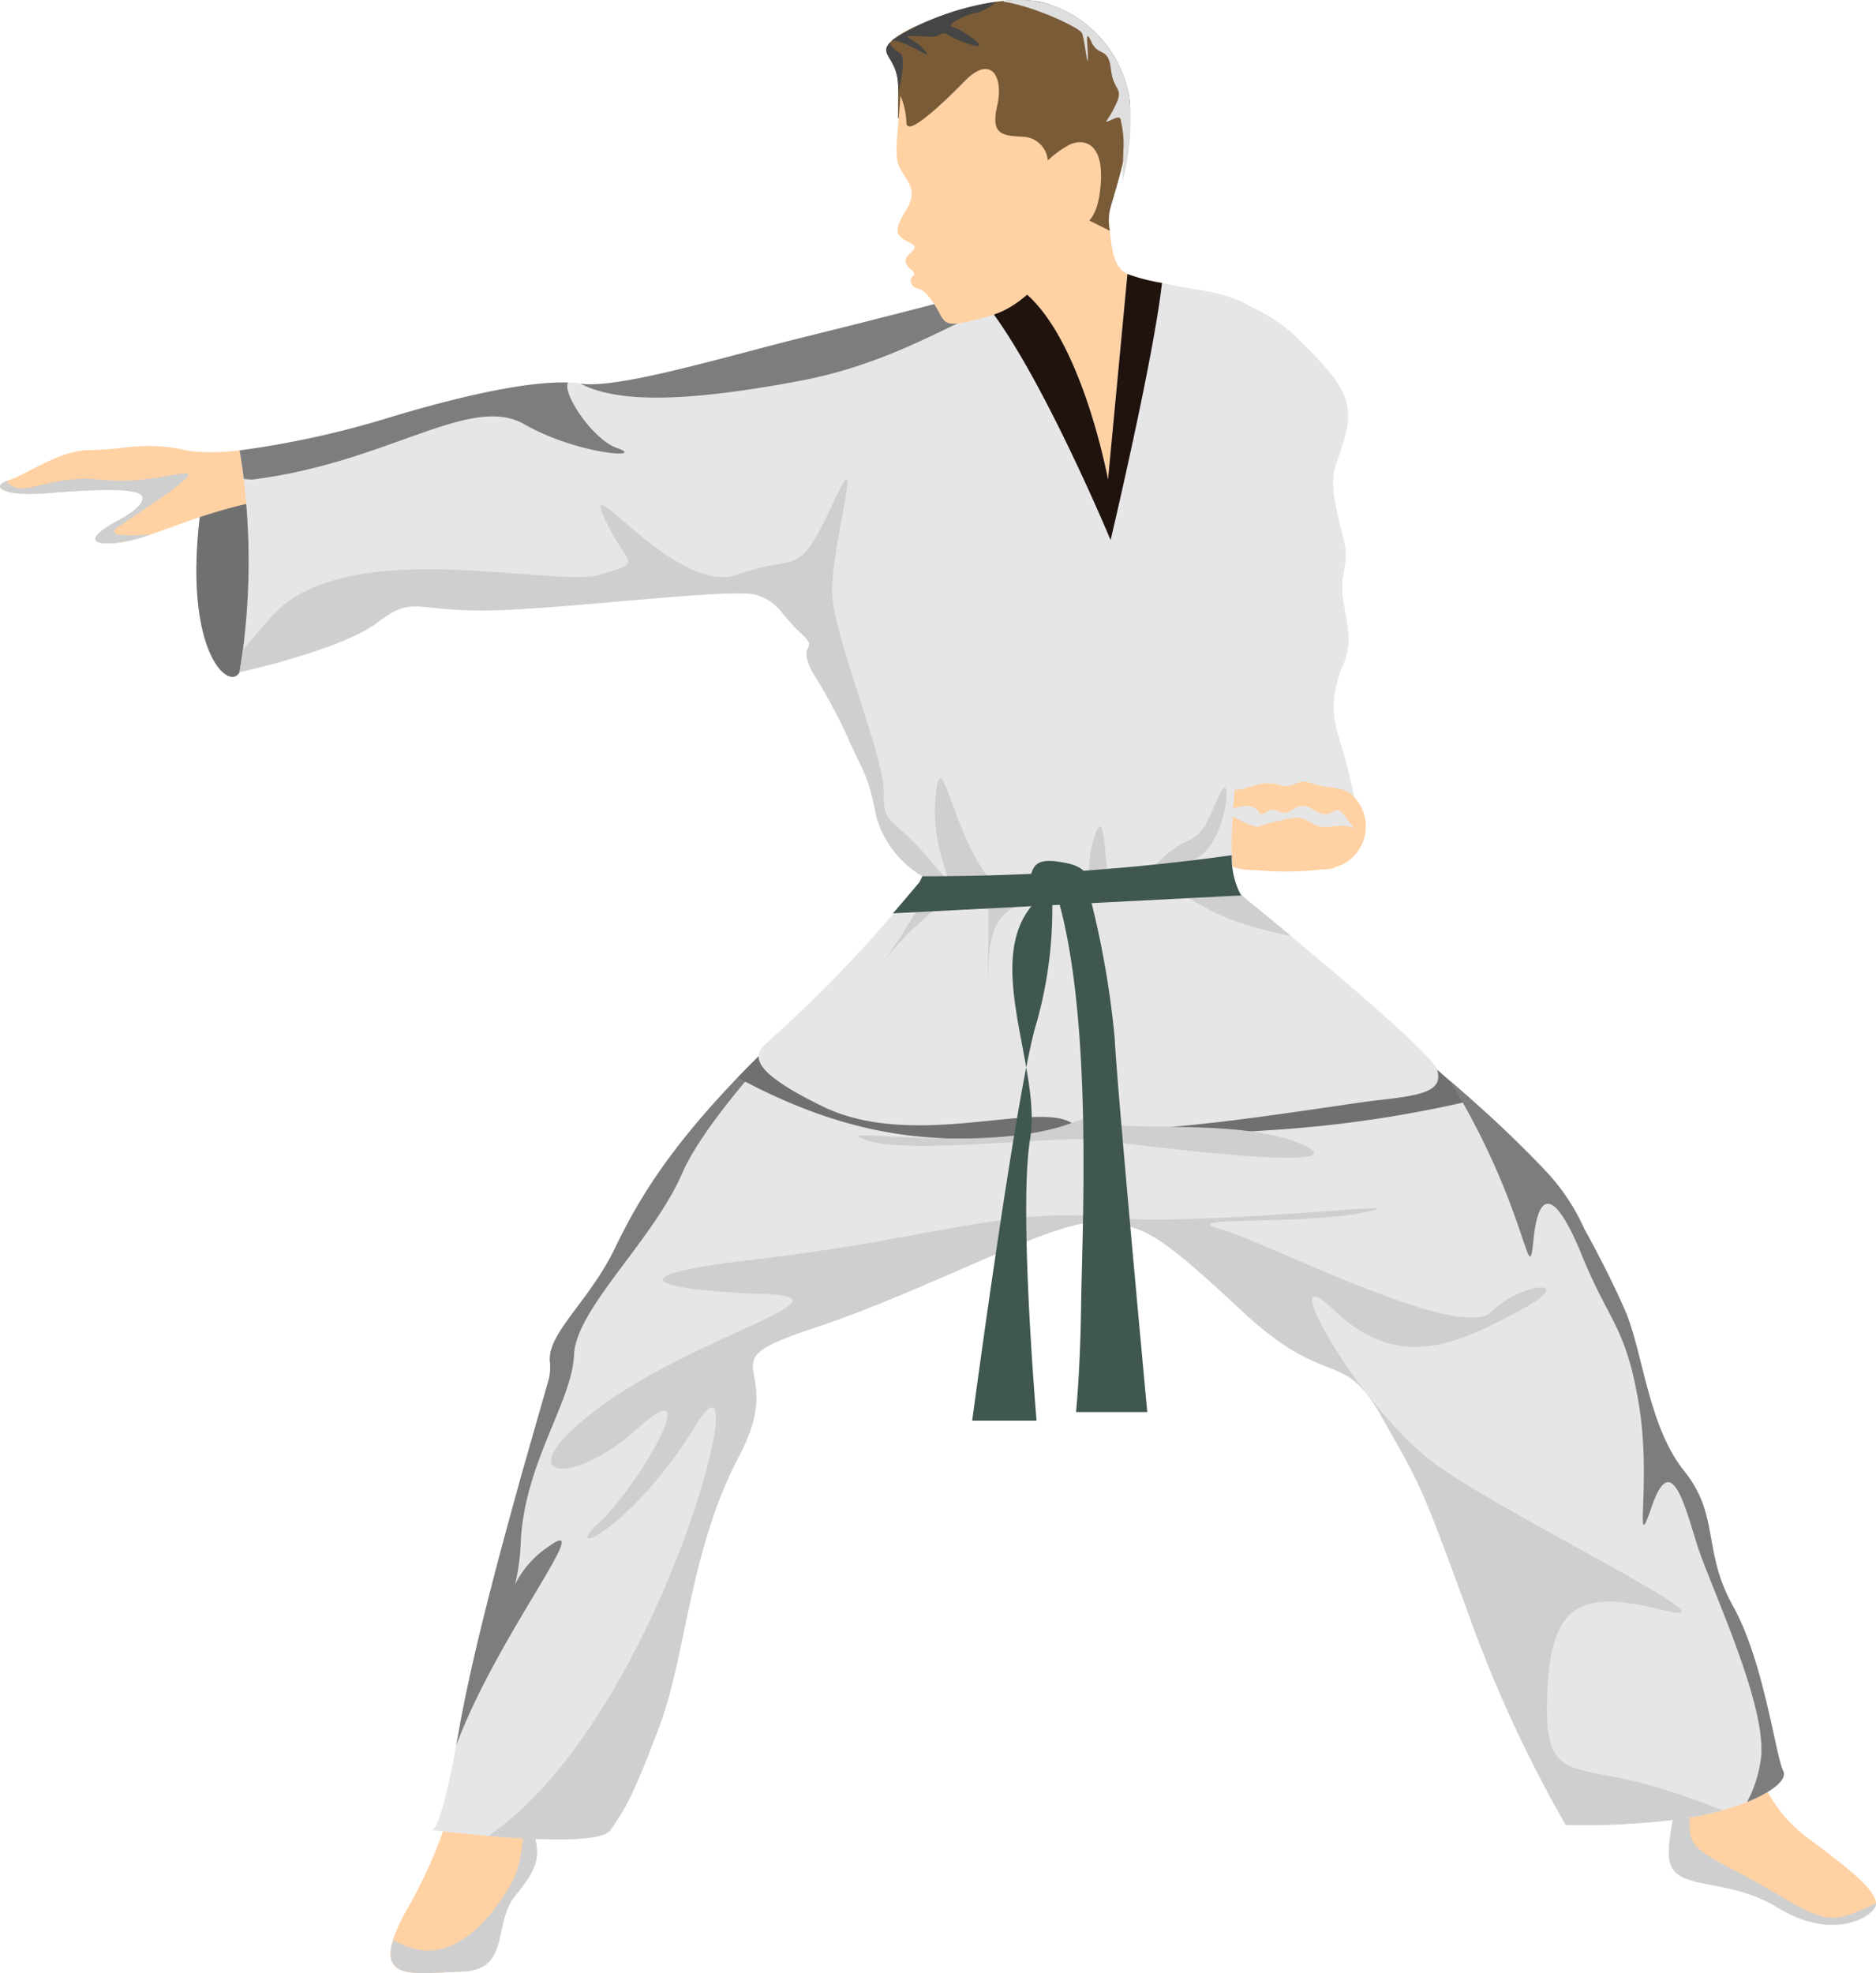 <svg xmlns="http://www.w3.org/2000/svg" width="117.47" height="123.539" viewBox="0 0 117.47 123.539">
    <defs>
        <style>
            .cls-1{fill:#e6e6e8}.cls-2{fill:#707070}.cls-3{fill:#ffd1a3}.cls-4,.cls-9{fill:#cfcfcf}.cls-4,.cls-5,.cls-6{mix-blend-mode:multiply}.cls-10,.cls-4,.cls-5,.cls-6,.cls-8{isolation:isolate}.cls-5,.cls-7{fill:#e6e6e6}.cls-11,.cls-8{fill:#7d7d7d}.cls-10,.cls-8{mix-blend-mode:screen}.cls-13{fill:#3f5651}.cls-15{fill:#454545}
        </style>
    </defs>
    <g id="illu_teak" transform="translate(-1012.895 -681.681)">
        <path id="패스_1278" d="M1032.612 727.537c-2.042 10.694 1.319 13.864 2.057 12.521s1.974-11.876 1.974-11.876z" class="cls-1" transform="translate(-6.772 -16.287)"/>
        <path id="패스_1279" d="M1032.612 727.537c-2.042 10.694 1.319 13.864 2.057 12.521s1.974-11.876 1.974-11.876z" class="cls-2" transform="translate(-6.772 -16.287)"/>
        <path id="패스_1280" d="M1082.209 700.621c.376 5.535.483 4.782 3.815 5.588s9.242.054 7.416 11.231-4.641 24.5-2.859 26.975 15.325 13 19.194 17.41 2.472 6.448 3.869 9.35 3.654 9.995 6.448 19.667 3.869 11.07 6.341 12.9 4.3 3.332 3.869 4.084-2.795 2.042-6.126 0-6.664-.86-6.771-3.224 1.5-4.622-.645-8.383-2.257-5.266-5.589-10.747-3.538-14.509-4.885-14.939-13.6-5.588-19.619-9.35-6.556-3.331-13.864 1.29-18.163 9.888-18.915 11.929-.323 4.514-1.505 9.888-2.794 5.8-4.084 9.457-2.257 8.2-1.934 9.565.242 2.015-1.209 3.788-.242 4.675-3.385 4.756-5.884.806-3.547-3.627a30.08 30.08 0 0 0 2.74-6.126c1.129-2.9 2.176-7.5 3.144-14.589s3.466-12.01 3.224-13.783 2.418-3.788 4.03-7.093 3.95-7.577 12.01-14.912 8.786-9.753 7.577-16.04-4.917-17.733-4.917-17.733a95.647 95.647 0 0 0-10.479.04c-4.353.363-4.313 1.128-10.318 1.209s-12.937-.121-16.766.725-6.609 2.418-8.544 2.5-.887-.765.4-1.451 1.894-1.41 1.209-1.693-2.781-.242-5.6 0-3.748-.4-2.5-.806 3.144-1.894 5.159-1.894 3.265-.564 5.884 0 8.3-.685 13.018-2.1 9.35-2.418 11.728-2.056 8.947-1.652 14.146-2.942 10.357-2.62 11.889-3.1 1.773-3.063 1.773-3.063z" class="cls-3" transform="translate(0 -6.727)"/>
        <path id="패스_1281" d="M1187.864 862.359a.491.491 0 0 0 .057-.257 12.951 12.951 0 0 1-1.884.794c-1.827.537-3.17-.859-6.663-2.687s-3.171-1.719-3.065-4.675a1.573 1.573 0 0 0-.886-1.368c.136 1.912-.527 3.418-.456 4.969.107 2.364 3.439 1.182 6.771 3.224s5.696.752 6.126 0z" class="cls-4" transform="translate(-57.561 -61.261)"/>
        <path id="패스_1282" d="M1059.213 857.057s.093 3.319-.874 4.931c-.9 1.5-3.605 5.725-7.344 3.436-.8 2.585 1.575 2.06 4.254 1.991 3.144-.081 1.935-2.982 3.385-4.756s1.531-2.418 1.209-3.788a5.225 5.225 0 0 1-.019-1.512z" class="cls-4" transform="translate(-13.476 -62.288)"/>
        <path id="패스_1283" d="M1136.647 738.25a5.94 5.94 0 0 1 .323-4.325c.887-2.041-.323-3.708 0-5.562s.161-1.532-.4-4.111 0-2.579.564-4.836c.55-2.2-.438-3.409-3.08-6-.064-.066-.131-.132-.2-.2a10.9 10.9 0 0 0-2.575-1.667l-.163.366s-5.7 31.113-5.642 31.328 12.413 0 12.413 0a46.318 46.318 0 0 0-1.24-4.993z" class="cls-1" transform="translate(-39.983 -10.61)"/>
        <path id="패스_1284" d="M1136.647 738.25a5.94 5.94 0 0 1 .323-4.325c.887-2.041-.323-3.708 0-5.562s.161-1.532-.4-4.111 0-2.579.564-4.836c.55-2.2-.438-3.409-3.08-6-.064-.066-.131-.132-.2-.2a10.9 10.9 0 0 0-2.575-1.667l-.163.366s-5.7 31.113-5.642 31.328 12.413 0 12.413 0a46.318 46.318 0 0 0-1.24-4.993z" class="cls-5" transform="translate(-39.983 -10.61)"/>
        <g id="그룹_42" class="cls-6" transform="translate(1089.925 700.943)">
            <path id="패스_1285" d="M1132.643 749.792c-.727 1-.134.19 2.266-1.505a5.129 5.129 0 0 0-2.266 1.505z" class="cls-7" transform="translate(-1132.352 -724.6)"/>
            <path id="패스_1286" d="M1139.775 728.363c.323-1.854.161-1.532-.4-4.111s0-2.579.564-4.836c.55-2.2-.438-3.409-3.08-6-.064-.066-.132-.132-.2-.2a10.9 10.9 0 0 0-2.575-1.667l-.163.366-.547 2.994 1.112 8.774c3.681 4.514 1.047 7.9 2.042 7.738s1.479-2.257.995-.161 1.667 1.333-1.424 3.407c-.3.2-.568.388-.824.569a4.272 4.272 0 0 1 3.988.458 6.923 6.923 0 0 1 .517-1.774c.882-2.037-.327-3.704-.005-5.557z" class="cls-7" transform="translate(-1132.713 -711.553)"/>
        </g>
        <path id="패스_1287" d="M1139.791 758.542a2.669 2.669 0 0 1-.824 4.262c-1.128.4-.2.161-1.733.322a19.218 19.218 0 0 1-3.44 0c-.913-.04-1.477 0-2.082-.564s-.135-4.507.6-4.47 1.619-.648 2.707-.326 1.128-.455 2.1-.087 2.124.148 2.672.863z" class="cls-3" transform="translate(-42.102 -26.956)"/>
        <path id="패스_1288" d="M1139.976 761.424l-.685-.9c-.685-.9-.685.455-1.894-.333s-1.33.506-2.177.091-.927.536-1.3 0-1.115-.391-2.138 0c0 0 1.748 1.06 2.138.946a13.9 13.9 0 0 1 2.257-.551c.872-.1 1.1.746 2.311.551s1.488.196 1.488.196z" class="cls-5" transform="translate(-42.224 -27.793)"/>
        <path id="패스_1289" d="M1139.463 822.67c-.484-.967-1.209-6.851-3.144-10.317s-.806-5.655-3.063-8.464-2.579-7.5-3.708-10.076-2.534-5.062-2.534-5.062a13.057 13.057 0 0 0-2.33-3.536c-3.869-4.406-17.411-14.938-19.194-17.411a2.724 2.724 0 0 1-.392-1.012l-19.457-.316c-.994 2.374-3.2 4.85-7.358 8.637-8.06 7.335-10.4 11.607-12.01 14.912s-4.272 5.32-4.03 7.093a3.418 3.418 0 0 1-.065 1c-.428 1.5-.943 3.287-1.491 5.225-.153.524-.308 1.068-.461 1.644-1.413 5.072-2.937 10.873-3.706 15.264-.966 5.515-1.5 6.092-1.647 6.131.709.088 10.272 1.254 11.141 0 .9-1.3 1.387-2.024 3.08-6.537s1.854-10.962 5-16.927-2.418-5.642 4.675-7.98 14.987-6.771 17.73-6.609 3.475.322 8.993 5.481 6.324 2.257 8.823 6.69 2.418 4.111 5.4 12.252a82.616 82.616 0 0 0 6.126 13.3 46.785 46.785 0 0 0 6.713-.309c4.06-.443 7.392-2.106 6.909-3.073z" class="cls-1" transform="translate(-14.909 -30.117)"/>
        <path id="패스_1290" d="M1064.572 800.538c.115-2.891 4.946-7.158 6.771-11.369s9.429-11.7 9.429-11.7c-.518.492-1.068 1-1.664 1.547-8.06 7.335-10.4 11.607-12.01 14.912s-4.272 5.32-4.03 7.093a3.417 3.417 0 0 1-.065 1c-.428 1.5-.943 3.287-1.491 5.225-.153.524-.308 1.068-.461 1.644-1.413 5.072-2.937 10.873-3.706 15.264-.052.3-.1.569-.151.838 2.542-6.857 8.883-14.7 5.766-12.445a6.144 6.144 0 0 0-2.075 2.348 13.682 13.682 0 0 0 .356-2.743c.271-4.903 3.216-8.724 3.331-11.614z" class="cls-8" transform="translate(-15.734 -34.022)"/>
        <path id="패스_1291" d="M1130.518 784.6c-2.223-1.976-4.8-4.16-7.165-6.183-3.088-.576-5.589-1.016-5.68-.951-.2.145-21.344 1.154-28.812 1.506l-.044.041c-1.662 1.512-3.069 2.888-4.288 4.158 8.723 4.708 14.055 3.707 18.321 3.8s9.745-.154 15.629-.552a76.158 76.158 0 0 0 12.039-1.819z" class="cls-2" transform="translate(-25.442 -34.018)"/>
        <path id="패스_1292" d="M1096.659 767.288a82.253 82.253 0 0 1-9.189 9.726c-.852.811-2.526 1.612 3.116 4.353s13.344-.362 15.579 1.028 16.26-1.109 19.242-1.431 3.985-.642 3.645-1.893-12.307-10.977-12.307-10.977z" class="cls-1" transform="translate(-26.163 -30.405)"/>
        <g id="그룹_43" class="cls-6" transform="translate(1068.061 736.915)">
            <path id="패스_1293" d="M1098.619 775.062c-.243.322-.22.31 0 0z" class="cls-9" transform="translate(-1098.445 -770.081)"/>
            <path id="패스_1294" d="M1131.064 768.445l-4.186-.168c1 .21 1.577 1 3.874 1.846a28.694 28.694 0 0 0 3.465.922c-1.803-1.503-3.153-2.6-3.153-2.6z" class="cls-9" transform="translate(-1108.544 -767.671)"/>
            <path id="패스_1295" d="M1115.967 767.907l-14.183-.569a54.431 54.431 0 0 1-3.069 4.981c.059-.077.128-.169.218-.284 1.29-1.666 3.815-3.923 4.729-3.923s1.612-.893 1.612 1.246-.107 5.72 0 3.2.7-3.7 3.009-4.074 5.964-.409 7.684-.581z" class="cls-9" transform="translate(-1098.541 -767.338)"/>
        </g>
        <path id="패스_1296" d="M1094.287 708.932a15.693 15.693 0 0 1-2.534-.645l-1.215 12.87s-1.947-10.558-6.377-12.426a1.716 1.716 0 0 1-.635.376c-1.531.484-6.69 1.814-11.889 3.1s-11.768 3.3-14.146 2.942-7.013.645-11.728 2.056a57.805 57.805 0 0 1-9.6 2.123 43.2 43.2 0 0 1 0 13.89s6.38-1.4 8.637-3.116 2.257-.7 6.878-.753 15.422-1.451 16.873-.967 1.451 1.182 2.74 2.365-.268.537.753 2.472a34.362 34.362 0 0 1 2.149 3.944c1.022 2.343 1.344 2.427 1.828 5.017a6.327 6.327 0 0 0 2.9 3.81 10.655 10.655 0 0 1-.594 1.146h20.525c-1.783-2.472 1.032-15.8 2.859-26.975s-4.092-10.423-7.424-11.229z" class="cls-1" transform="translate(-8.262 -9.45)"/>
        <g id="그룹_44" class="cls-10" transform="translate(1027.896 699.281)">
            <path id="패스_1297" d="M1053.985 721.433c3.385 1.934 7.738 2.169 5.8 1.488-1.552-.547-3.462-3.5-3.055-4.091-2.524-.1-6.711.845-10.97 2.12a57.817 57.817 0 0 1-9.6 2.123c.106.6.194 1.2.267 1.786.323.034.526.039.526.039 8.488-1.046 13.647-5.398 17.032-3.465z" class="cls-11" transform="translate(-1036.159 -712.473)"/>
            <path id="패스_1298" d="M1097.331 710.637c.411.232-.608-1.32-1.42-1.662a1.717 1.717 0 0 1-.635.376c-1.532.484-6.69 1.814-11.889 3.1s-11.768 3.3-14.146 2.942c2.136 1.089 5.844 1.31 13.743-.171s12.116-5.84 14.347-4.585z" class="cls-11" transform="translate(-1047.908 -708.975)"/>
        </g>
        <path id="패스_1299" fill="#20120d" d="M1119.323 708.846a11.386 11.386 0 0 1-2.163-.559l-1.215 12.87s-1.948-10.558-6.377-12.426a1.717 1.717 0 0 1-.635.376c-.29.092-.713.215-1.241.361 3.5 3.684 8.414 15.478 8.414 15.478s2.694-11.373 3.217-16.1z" transform="translate(-33.668 -9.45)"/>
        <path id="패스_1300" d="M1096.931 754.227c-.811-1.209-1.558-2.106-1.558-2.106 2.5.024 3.062-5.954 2.223-4.288s-.867 2.525-2.223 3.117-2.215 2.1-3.558 2.472-.983.835-1.27-.523-.221-4.291-.88-2.223.215 2.3-1.182 2.415-3.654 2.563-5.7-.3-2.74-8.343-3.063-4.528 2.1 6.664-.322 3.815-2.961-2.149-2.905-4.245-2.9-9.189-3.2-12.091 2.229-10.8 0-5.965-2.173 3.042-5.953 4.417-9.818-6.835-8.367-3.611 2.622 2.708-.22 3.611-16.008-2.644-20.629 2.676l-1.762 2.029c-.114.9-.212 1.41-.212 1.41s6.38-1.4 8.637-3.116 2.257-.7 6.878-.753 15.422-1.451 16.873-.967 1.451 1.182 2.74 2.364-.268.537.753 2.472a34.353 34.353 0 0 1 2.149 3.945c1.022 2.343 1.344 2.426 1.828 5.017a6.326 6.326 0 0 0 2.9 3.81 10.662 10.662 0 0 1-.594 1.146z" class="cls-4" transform="translate(-8.262 -16.538)"/>
        <path id="패스_1301" d="M1127.769 837.609a46.794 46.794 0 0 0 6.713-.31 19.169 19.169 0 0 0 3.1-.6 44.42 44.42 0 0 0-4.517-1.563c-4.987-1.426-6.7-.082-6.448-5.8s2.15-6.448 7.308-5.159-9.243-5.588-14.132-9.028-10.6-13.66-6.5-9.745 7.854 2.007 11.607 0 .215-1.862-1.769.072-13.923-4.3-16.953-5.159 4.965-.215 9.066-1.074-10.5.967-16.46.322-11.07 1.4-21.544 2.612-5.217 2.009.443 2.2-4.37 2.6-10.411 7.093-1.912 5.184 2.387 1.315.215 3.439-2.387 5.873 1.957.575 6.042-6.089c4.044-6.6-2.161 18.334-13 25.729 3.066.258 7.091.433 7.641-.357.9-1.3 1.387-2.023 3.08-6.537s1.854-10.962 5-16.927-2.418-5.642 4.675-7.98 14.987-6.771 17.73-6.61 3.475.322 8.993 5.481 6.324 2.257 8.823 6.69 2.418 4.111 5.4 12.252a82.638 82.638 0 0 0 6.113 13.299z" class="cls-4" transform="translate(-16.838 -41.67)"/>
        <path id="패스_1302" d="M1109.618 790.582c-5.369 2.035-15.579.1-12.891 1.068s12.149-.322 14.565 0 16.425 2.1 12.948.366-11.031-.889-12.339-1.434a2.744 2.744 0 0 0-2.283 0z" class="cls-4" transform="translate(-29.617 -38.592)"/>
        <path id="패스_1303" d="M1172.309 831.794c1.6-.644 2.534-1.41 2.261-1.955-.484-.967-1.209-6.851-3.144-10.317s-.806-5.655-3.063-8.464-2.579-7.5-3.708-10.076-2.534-5.063-2.534-5.063a13.064 13.064 0 0 0-2.33-3.536 74.126 74.126 0 0 0-6.07-5.722c4.888 8.033 4.888 13.272 5.21 9.968s1.4-3.1 3.063 1 2.74 4.4 3.547 9.313-.389 9.8.806 6.333 2.015-.208 2.821 2.372 4.272 9.753 4.03 13.219a7.951 7.951 0 0 1-.889 2.928z" class="cls-8" transform="translate(-50.017 -37.286)"/>
        <path id="패스_1304" d="M1121.378 767.181a4.849 4.849 0 0 1-.555-2.462 138.248 138.248 0 0 1-19.375 1.316c-.053.121-.115.242-.174.362-.591.707-1.142 1.352-1.669 1.961l21.84-1.123z" class="cls-13" transform="translate(-30.796 -29.492)"/>
        <path id="패스_1305" d="M1111.333 768.821c-3.542 3.541.338 10.444-.4 14.894s.4 17.67.4 17.67h-4.03s2.821-21.118 4.03-24.907a26.435 26.435 0 0 0 .967-8.2z" class="cls-13" transform="translate(-33.531 -30.756)"/>
        <path id="패스_1306" d="M1115.636 768.954c2.2 7.684 1.505 20.849 1.451 25.2s-.323 6.932-.323 6.932h4.46s-1.881-20.151-2.042-23.429a56.939 56.939 0 0 0-1.445-8.436z" class="cls-13" transform="translate(-36.49 -30.997)"/>
        <path id="패스_1307" d="M1112.8 766.947c.161-1.559.494-1.927 2.409-1.528s1.192 1.789 1.192 1.789z" class="cls-13" transform="translate(-35.484 -29.688)"/>
        <path id="패스_1308" d="M1020.214 731.072c.887-.665 3.91-2.539 4.413-3.224s-2.176.544-5.481.181c-3.227-.355-4.991 1.32-5.823.086-1.054.4-.1.994 2.619.761 2.821-.242 4.917-.282 5.6 0s.081 1.008-1.209 1.693-2.338 1.532-.4 1.451a9.293 9.293 0 0 0 2.445-.571c-.148.029-3.039.279-2.164-.377z" class="cls-4" transform="translate(-.003 -16.322)"/>
        <path id="패스_1309" fill="#7a5b38" d="M1099.7 687.24c.039-2.1-1.475-2.1-.3-3.095s6.808-3.254 9.783-2.182a7.449 7.449 0 0 1 5 5.872c.278 2.3-.785 5.395-1.19 6.864a3.026 3.026 0 0 0-.031 1.434l-11.872-5.918-1.4-1.147z" transform="translate(-30.565)"/>
        <path id="패스_1310" d="M1100.2 690.059c-.179 2.579-.44 3.867 0 4.6.5.839 1.084 1.382.373 2.529-.9 1.451-.633 1.639.282 2.113.874.453-1.094.749 0 1.627.6.478-.286.337.068.949.309.534.551-.215 1.559 1.511.574.983.357 1.31 3.372.437s4.959-4.721 4.959-5.277 1.587.4 1.905-2.7-1.23-3.055-1.905-2.737a6.406 6.406 0 0 0-1.388 1 1.609 1.609 0 0 0-1.468-1.479c-1.349-.079-2.123-.079-1.7-1.944s-.406-3.214-2.033-1.547-3.65 3.491-3.65 2.619a4.728 4.728 0 0 0-.374-1.701z" class="cls-3" transform="translate(-30.921 -2.383)"/>
        <g id="그룹_45" class="cls-10" transform="translate(1068.39 681.79)">
            <path id="패스_1311" d="M1099.7 688.959c.386-1.668.384-2.407.039-2.545-.253-.1-.573-.453-.534-.63-.786.819.534.947.5 2.913z" class="cls-15" transform="translate(-1098.955 -683.247)"/>
            <path id="패스_1312" d="M1101.52 684.87c-.566-.691-1.613-.9-.65-.88s1.123.123 1.441 0 .36-.295.821 0 2.723 1.154 1.445.169-1.613-.586-1.277-.984a3.973 3.973 0 0 1 1.664-.671 4.615 4.615 0 0 0 1.092-.653 16.431 16.431 0 0 0-6.465 2.355c-.037.031-.071.061-.1.091a1.086 1.086 0 0 1 .566.092c1.149.398 2.028 1.172 1.463.481z" class="cls-15" transform="translate(-1099.144 -681.85)"/>
        </g>
        <path id="패스_1313" d="M1117.784 693.089a14.413 14.413 0 0 0 .451-5.254 7.449 7.449 0 0 0-5-5.872 6.679 6.679 0 0 0-2.875-.226l.007.054c1.885.277 4.745 1.617 4.9 1.972s.361 2.409.361 1.488-.2-1.846.237-.923 1.041.261 1.208 1.681.817 1.127.315 2.2-.775 1.152-.5 1.069.817-.5.817.024a6.064 6.064 0 0 1 .146 1.84c-.018.647-.039 1.328-.067 1.947z" transform="translate(-34.616)" style="isolation:isolate;mix-blend-mode:multiply" fill="#dedede"/>
    </g>
</svg>
